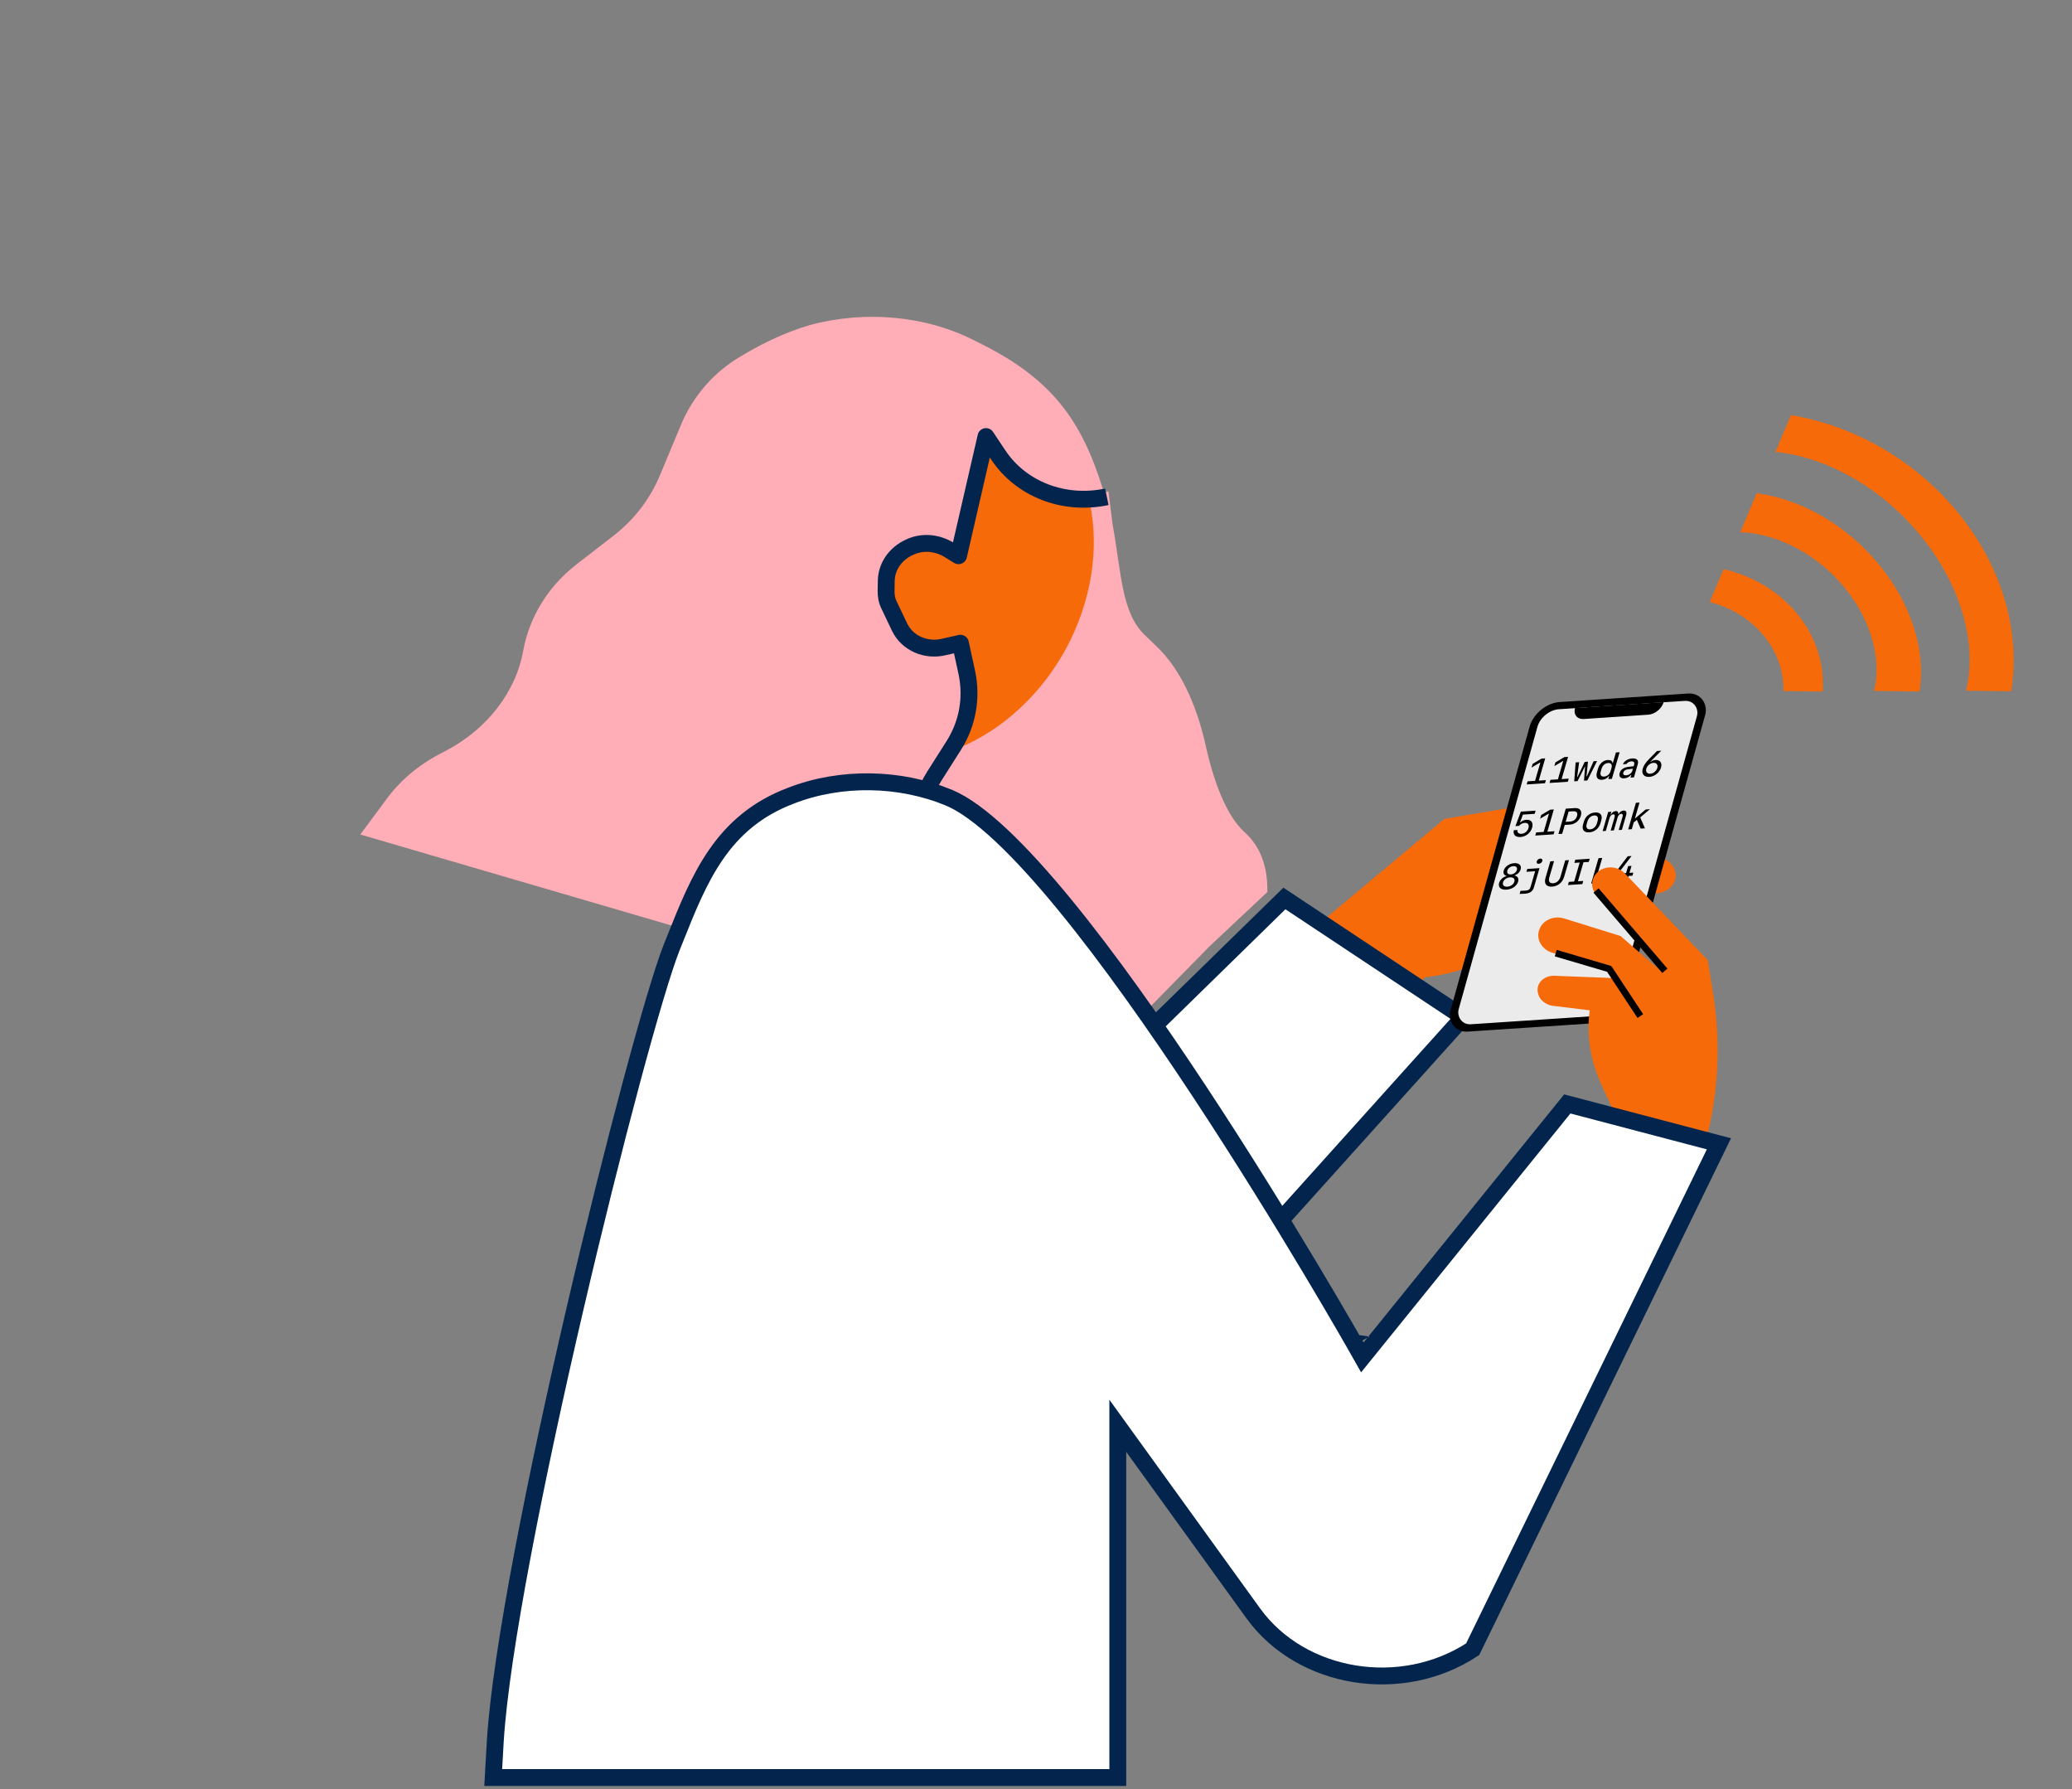 <svg xmlns="http://www.w3.org/2000/svg" width="614" height="530" fill="none" viewBox="0 0 614 530"><rect x="0" y="0" width="614" height="530" fill="#808080" stroke="none"/><path fill="#F66A09" d="M372.9 288.699L428.036 242.592L478.973 234.023C482.599 233.508 486.033 235.565 486.604 238.821C487.368 242.078 484.697 245.334 481.072 245.849L463.712 248.078L491.947 254.076C495.954 254.933 497.861 259.218 495.572 262.304C494.237 264.018 491.757 265.046 489.466 264.531L460.85 259.904L483.744 265.731C486.986 266.589 488.131 270.017 486.033 272.417C484.887 273.787 482.981 274.302 481.264 273.788L461.421 268.987L453.791 275.844C445.206 283.386 434.14 288.184 422.12 289.555L410.292 306.525L372.9 288.699Z"/><path stroke="#000" stroke-linejoin="round" stroke-miterlimit="10" stroke-width="2" d="M480.427 245.234L446.377 250.073"/><path stroke="#000" stroke-linejoin="round" stroke-miterlimit="10" stroke-width="2" d="M485.803 262.976L460.292 259.75L446.377 262.976"/><path fill="#fff" stroke="#03254D" stroke-width="5" d="M324.289 321.252L380.612 266.178L433.62 301.362L367.15 375.235L324.289 321.252Z"/><path fill="#F66A09" d="M243.868 196.793V254.912H283.294V188.783L243.868 196.793Z"/><rect width="52.231" height="100.864" fill="#000" rx="7" transform="matrix(0.996 -0.066 -0.27 0.968 455.18 208.448)"/><rect width="47.449" height="96.415" fill="#EBEBEB" rx="5" transform="matrix(0.996 -0.066 -0.27 0.968 456.95 210.445)"/><path fill="#000" d="M466.731 209.766L492.987 208.017C492.452 209.938 490.417 211.602 488.44 211.734L469.341 213.006C467.365 213.138 466.196 211.687 466.731 209.766Z"/><path fill="#000" d="M455.982 231.258L457.895 224.669L456.804 224.741L454.153 226.315L453.836 227.407L456.376 225.908L456.462 225.902L454.885 231.33L452.67 231.476L452.402 232.398L457.828 232.04L458.095 231.119L455.982 231.258ZM462.756 230.812L464.669 224.223L463.578 224.295L460.927 225.868L460.61 226.961L463.15 225.461L463.235 225.456L461.659 230.884L459.444 231.03L459.176 231.951L464.602 231.594L464.869 230.673L462.756 230.812ZM473.264 225.459L472.226 225.527L470.258 229.97L470.135 229.979L470.559 225.647L469.606 225.71L467.481 230.153L467.358 230.162L467.945 225.809L466.907 225.877L466.49 231.469L467.48 231.404L469.646 227.091L469.705 227.087L469.396 231.278L470.386 231.213L473.264 225.459ZM474.599 227.729C474.881 226.756 475.628 226.099 476.527 226.04C477.426 225.981 477.815 226.558 477.531 227.536L477.284 228.384C477.002 229.358 476.256 230.009 475.357 230.068C474.458 230.128 474.07 229.551 474.352 228.578L474.599 227.729ZM476.842 229.909L476.582 230.805L477.657 230.734L479.947 222.849L478.845 222.921L477.941 226.034L477.839 226.04C477.788 225.421 477.277 225.102 476.437 225.158C475.094 225.246 473.967 226.234 473.537 227.718L473.237 228.748C472.807 230.231 473.392 231.107 474.735 231.018C475.575 230.963 476.276 230.575 476.74 229.916L476.842 229.909ZM481.311 230.585C482.135 230.531 482.858 230.156 483.305 229.555L483.407 229.548L483.167 230.376L484.189 230.308L485.315 226.431C485.661 225.239 485.058 224.605 483.65 224.698C482.398 224.78 481.299 225.476 480.92 226.419L481.969 226.35C482.238 225.894 482.757 225.604 483.378 225.563C484.127 225.514 484.439 225.851 484.25 226.501L484.105 227.001L482.552 227.18C481.17 227.347 480.249 227.99 479.955 229C479.658 230.025 480.198 230.658 481.311 230.585ZM481.895 229.694C481.21 229.739 480.88 229.429 481.039 228.882C481.199 228.331 481.697 227.992 482.485 227.899L483.89 227.74L483.716 228.338C483.506 229.062 482.73 229.639 481.895 229.694ZM492.218 227.38C492.617 226.006 491.901 225.058 490.526 225.148C490.039 225.18 489.442 225.429 489.111 225.737L489.035 225.711C489.11 225.614 489.113 225.604 489.442 225.266L492.289 222.403L491.021 222.487C490.883 222.618 488.827 224.709 488.651 224.899C487.598 225.995 487.052 226.827 486.794 227.717C486.348 229.252 487.162 230.261 488.751 230.156C490.319 230.053 491.783 228.879 492.218 227.38ZM489.018 229.219C488.093 229.28 487.593 228.634 487.859 227.718C488.126 226.797 489.028 226.059 489.954 225.998C490.879 225.937 491.379 226.583 491.112 227.504C490.846 228.42 489.944 229.158 489.018 229.219Z"/><path fill="#000" d="M450.565 247.973C452.18 247.866 453.569 246.754 454.018 245.208C454.446 243.735 453.748 242.775 452.32 242.87C451.629 242.915 450.998 243.191 450.503 243.668L450.412 243.674L451.291 241.334L454.774 241.105L455.047 240.163L450.681 240.45L449.062 244.743L450.122 244.673C450.564 244.144 451.177 243.823 451.83 243.78C452.771 243.718 453.216 244.337 452.935 245.305C452.654 246.273 451.835 246.96 450.888 247.022C450.037 247.078 449.542 246.616 449.664 245.888L448.594 245.958C448.28 247.255 449.077 248.071 450.565 247.973ZM458.533 246.396L460.446 239.807L459.355 239.879L456.704 241.452L456.387 242.545L458.927 241.046L459.012 241.04L457.436 246.468L455.221 246.614L454.953 247.536L460.379 247.178L460.646 246.257L458.533 246.396ZM463.988 239.574L461.807 247.084L462.925 247.01L463.684 244.398L465.177 244.299C466.729 244.197 468.025 243.167 468.456 241.684C468.888 240.195 468.167 239.298 466.631 239.4L463.988 239.574ZM464.837 240.426L466.089 240.344C467.176 240.272 467.61 240.765 467.321 241.759C467.034 242.747 466.29 243.322 465.204 243.394L463.952 243.476L464.837 240.426ZM470.957 246.588C472.53 246.485 473.815 245.44 474.261 243.905L474.51 243.046C474.957 241.506 474.239 240.598 472.666 240.702C471.093 240.806 469.81 241.845 469.363 243.385L469.113 244.244C468.667 245.779 469.384 246.692 470.957 246.588ZM472.409 241.587C473.34 241.525 473.735 242.138 473.429 243.189L473.222 243.902C472.917 244.953 472.145 245.642 471.214 245.704C470.283 245.765 469.889 245.153 470.194 244.101L470.401 243.388C470.706 242.337 471.478 241.648 472.409 241.587ZM481.846 241.603C482.138 240.599 481.882 240.09 481.095 240.141C480.517 240.18 479.966 240.558 479.664 241.129L479.546 241.137C479.591 240.567 479.308 240.259 478.762 240.295C478.206 240.332 477.694 240.703 477.384 241.3L477.266 241.308L477.505 240.485L476.558 240.548L474.911 246.221L475.852 246.159L476.969 242.312C477.151 241.688 477.557 241.283 478.028 241.252C478.472 241.223 478.619 241.53 478.442 242.139L477.302 246.063L478.239 246.001L479.356 242.155C479.537 241.531 479.938 241.126 480.398 241.096C480.837 241.067 480.988 241.379 480.811 241.988L479.673 245.907L480.614 245.845L481.846 241.603ZM487.447 245.395L486.046 242.158L488.939 239.732L487.666 239.816L484.562 242.445L484.481 242.45L485.842 237.766L484.771 237.837L482.482 245.722L483.552 245.651L484.137 243.637L485.071 242.897L486.184 245.478L487.447 245.395Z"/><path fill="#000" d="M447.729 259.05C446.878 259.106 446.458 258.654 446.672 257.92C446.883 257.191 447.587 256.665 448.438 256.609C449.283 256.553 449.708 257.005 449.497 257.734C449.284 258.467 448.574 258.994 447.729 259.05ZM446.675 262.677C445.68 262.743 445.159 262.226 445.396 261.409C445.633 260.592 446.481 259.984 447.476 259.919C448.472 259.853 448.993 260.37 448.756 261.187C448.519 262.005 447.671 262.612 446.675 262.677ZM446.417 263.567C448.081 263.458 449.49 262.492 449.865 261.201C450.137 260.264 449.715 259.531 448.814 259.397L448.838 259.314C449.703 259.047 450.38 258.38 450.615 257.568C450.957 256.392 450.161 255.627 448.695 255.724C447.229 255.821 445.949 256.722 445.607 257.898C445.373 258.705 445.683 259.317 446.415 259.473L446.39 259.557C445.352 259.844 444.505 260.646 444.236 261.572C443.861 262.863 444.748 263.677 446.417 263.567ZM456.203 257.195L452.57 257.434L452.325 258.277L454.909 258.107L453.552 262.781C453.336 263.525 452.948 263.796 451.968 263.86C451.674 263.879 450.8 263.927 450.576 263.921L450.311 264.832C450.619 264.837 451.403 264.796 451.74 264.774C453.393 264.665 454.196 264.106 454.58 262.784L456.203 257.195ZM455.989 255.907C456.465 255.876 456.907 255.53 457.037 255.082C457.168 254.63 456.914 254.33 456.438 254.361C455.956 254.393 455.515 254.739 455.383 255.191C455.253 255.639 455.507 255.939 455.989 255.907ZM460.235 261.672C459.186 261.741 458.778 261.104 459.118 259.933L460.519 255.108L459.406 255.182L457.986 260.074C457.481 261.812 458.213 262.78 459.946 262.666C461.68 262.551 463.013 261.448 463.518 259.709L464.939 254.817L463.826 254.89L462.425 259.715C462.085 260.886 461.284 261.603 460.235 261.672ZM468.895 261.923L469.168 260.981L467.595 261.085L469.229 255.458L470.802 255.355L471.076 254.413L466.817 254.693L466.543 255.635L468.116 255.532L466.482 261.158L464.909 261.262L464.636 262.204L468.895 261.923ZM476.477 260.464L472.898 260.699L474.794 254.168L473.692 254.24L471.511 261.751L476.193 261.442L476.477 260.464ZM481.126 261.117L482.159 261.049L482.606 259.508L483.74 259.434L484.005 258.523L482.865 258.598L483.468 256.521L482.468 256.587L481.865 258.664L479.521 258.818L479.542 258.745L483.484 253.595L482.355 253.67L478.331 258.943L478.08 259.807L481.574 259.577L481.126 261.117Z"/><path fill="#F66A09" d="M557.466 168.068C547.598 155.643 533.767 147.889 520.569 146.123L515.707 157.664C526.7 158.064 538.744 164.19 547.082 174.689C554.803 184.409 557.528 195.594 555.367 204.691L568.821 204.862C570.635 193.438 566.882 179.923 557.466 168.068Z"/><path fill="#F66A09" d="M532.917 182.286C527.299 175.214 519.331 170.568 510.756 168.634L506.642 178.389C512.944 179.948 518.771 183.435 522.921 188.659C526.816 193.562 528.615 199.213 528.473 204.723L540.118 204.868C540.704 197.172 538.383 189.166 532.917 182.286Z"/><path fill="#F66A09" d="M580.948 152.789C567.993 136.471 549.546 126.157 530.715 122.96L526.116 133.886C541.349 135.408 557.946 144.581 569.811 159.524C581.584 174.353 585.847 191.269 582.605 204.622L595.989 204.795C598.677 187.877 593.826 169.008 580.948 152.789Z"/><path fill="#F66A09" d="M503.156 345.642C508.942 329.097 510.392 311.593 507.654 294.288L506.036 284.404L481.544 258.805C479.419 256.485 475.55 256.322 473.262 258.526C471.478 260.353 471.269 263.044 472.991 265.067L491.748 287.322L480.219 277.302L463.436 272.084C460.389 271.18 457.091 272.638 456.157 275.393C455.042 278.163 456.91 281.342 459.956 282.245L476.336 287.165L486.457 297.642L478.866 289.784L460.27 289.069C457.168 289.172 454.924 291.708 455.823 294.47C456.234 296.272 458.054 297.617 459.928 297.954L471.095 299.318C470.041 306.928 471.366 314.5 474.642 321.564L479.179 331.361L503.156 345.642Z"/><path stroke="#000" stroke-linejoin="round" stroke-miterlimit="10" stroke-width="2" d="M493.34 287.598L472.958 263.818"/><path stroke="#000" stroke-linejoin="round" stroke-miterlimit="10" stroke-width="2" d="M486.083 301.025L476.859 287.037L461.017 282.372"/><path fill="#FFADB6" d="M340.63 298.469L358.534 280.246L375.552 264.279C375.692 257.283 373.826 250.986 368.665 246.41C363.33 241.503 359.551 231.242 357.228 220.624C354.402 208.016 349.355 197.776 342.778 191.557L339.402 188.283C332.288 181.74 332.317 169.673 329.706 155.397L328.455 145.538L308.014 153.203L266.338 241.904L307.538 294.077L340.63 298.469Z"/><path fill="#F66A09" d="M254.382 224.288C280.56 230.88 310.179 211.752 320.54 181.564C330.901 151.377 318.078 121.561 291.9 114.969C265.723 108.377 236.102 127.506 225.742 157.693C215.381 187.881 228.204 217.696 254.382 224.288Z"/><path fill="#FFADB6" d="M326.885 145.124L323.872 145.665C309.895 148.602 295.846 141.689 291.451 129.693L286.268 156.377C285.667 159.096 284.257 161.335 281.77 162.853C274.738 159.766 265.952 162.373 262.546 168.832C261.975 170.072 261.404 171.313 261.374 172.791C261.045 175.506 261.536 178.207 262.851 180.648L265.485 185.285C268.645 190.898 276.244 192.991 282.577 190.178L283.679 189.668L285.682 198.501C287.447 205.615 285.932 213.028 281.707 219.501L275.793 228.463C270.158 237.175 269.664 248.02 274.67 256.805C278.629 263.39 279.287 271.26 276.957 278.441L271.156 295.283L106.766 247.229L114.343 237.008C118.275 231.526 123.83 226.755 130.174 223.45L132.104 222.434C144.241 216.078 152.924 205.1 155.092 192.504C156.925 182.869 162.293 173.915 170.613 167.376L181.981 158.57C188.082 153.791 192.57 147.807 195.435 141.111L201.747 125.984C204.906 118.298 210.506 111.31 217.972 106.509C224.882 102.209 232.049 98.644 240.011 96.298C256.475 91.843 274.724 93.515 289.304 101.159C311.463 111.88 320.488 124.293 326.885 145.124Z"/><path stroke="#03254D" stroke-linejoin="round" stroke-miterlimit="10" stroke-width="5" d="M272.409 297.51L278.06 280.456C280.6 272.931 279.687 265.215 275.83 258.547C270.953 249.652 271.162 238.924 276.923 229.848L282.683 220.772C286.799 214.218 288.01 206.716 286.555 199.508L284.603 190.563L279.797 191.643C274.454 192.98 268.918 190.581 266.617 185.881L263.552 179.449C262.784 177.966 262.547 176.474 262.576 174.977L262.635 171.983C262.718 167.742 265.451 163.955 269.474 162.141C273.231 160.331 277.477 160.758 280.895 162.695L284.047 164.636L292.181 129.333L295.797 134.759C302.512 144.869 315.175 149.891 327.989 147.18"/><path fill="#fff" stroke="#03254D" stroke-width="5" d="M509.372 338.862L436.398 488.6C415.268 502.482 385.681 497.592 371.456 478.067C371.455 478.065 371.454 478.064 371.453 478.062L335.767 428.67L331.241 422.405V430.134V526.605H146.156L146.764 515.924C146.764 515.922 146.765 515.921 146.765 515.919C148.365 489.497 158.894 437.101 170.34 387.945C181.789 338.781 194.04 293.341 198.991 280.805C199.306 280.018 199.618 279.234 199.93 278.452C207.214 260.173 213.863 243.487 234.384 235.724L234.395 235.72L234.406 235.716C249.168 229.973 266.722 230.297 281.324 236.375C285.683 238.212 290.904 242.034 296.769 247.538C302.6 253.011 308.921 260.005 315.484 268.005C328.61 284.004 342.585 303.876 355.401 323.297C368.212 342.709 379.836 361.626 388.259 375.693C392.47 382.725 395.88 388.543 398.236 392.601C399.414 394.63 400.328 396.219 400.948 397.3C401.154 397.66 401.328 397.964 401.467 398.209C401.537 398.331 401.599 398.439 401.652 398.532L401.831 398.846L401.875 398.925L401.886 398.945L401.889 398.95C401.89 398.951 401.89 398.951 404.065 397.719L401.89 398.951L403.7 402.146L406.009 399.291L464.437 327.047L509.372 338.862Z"/></svg>